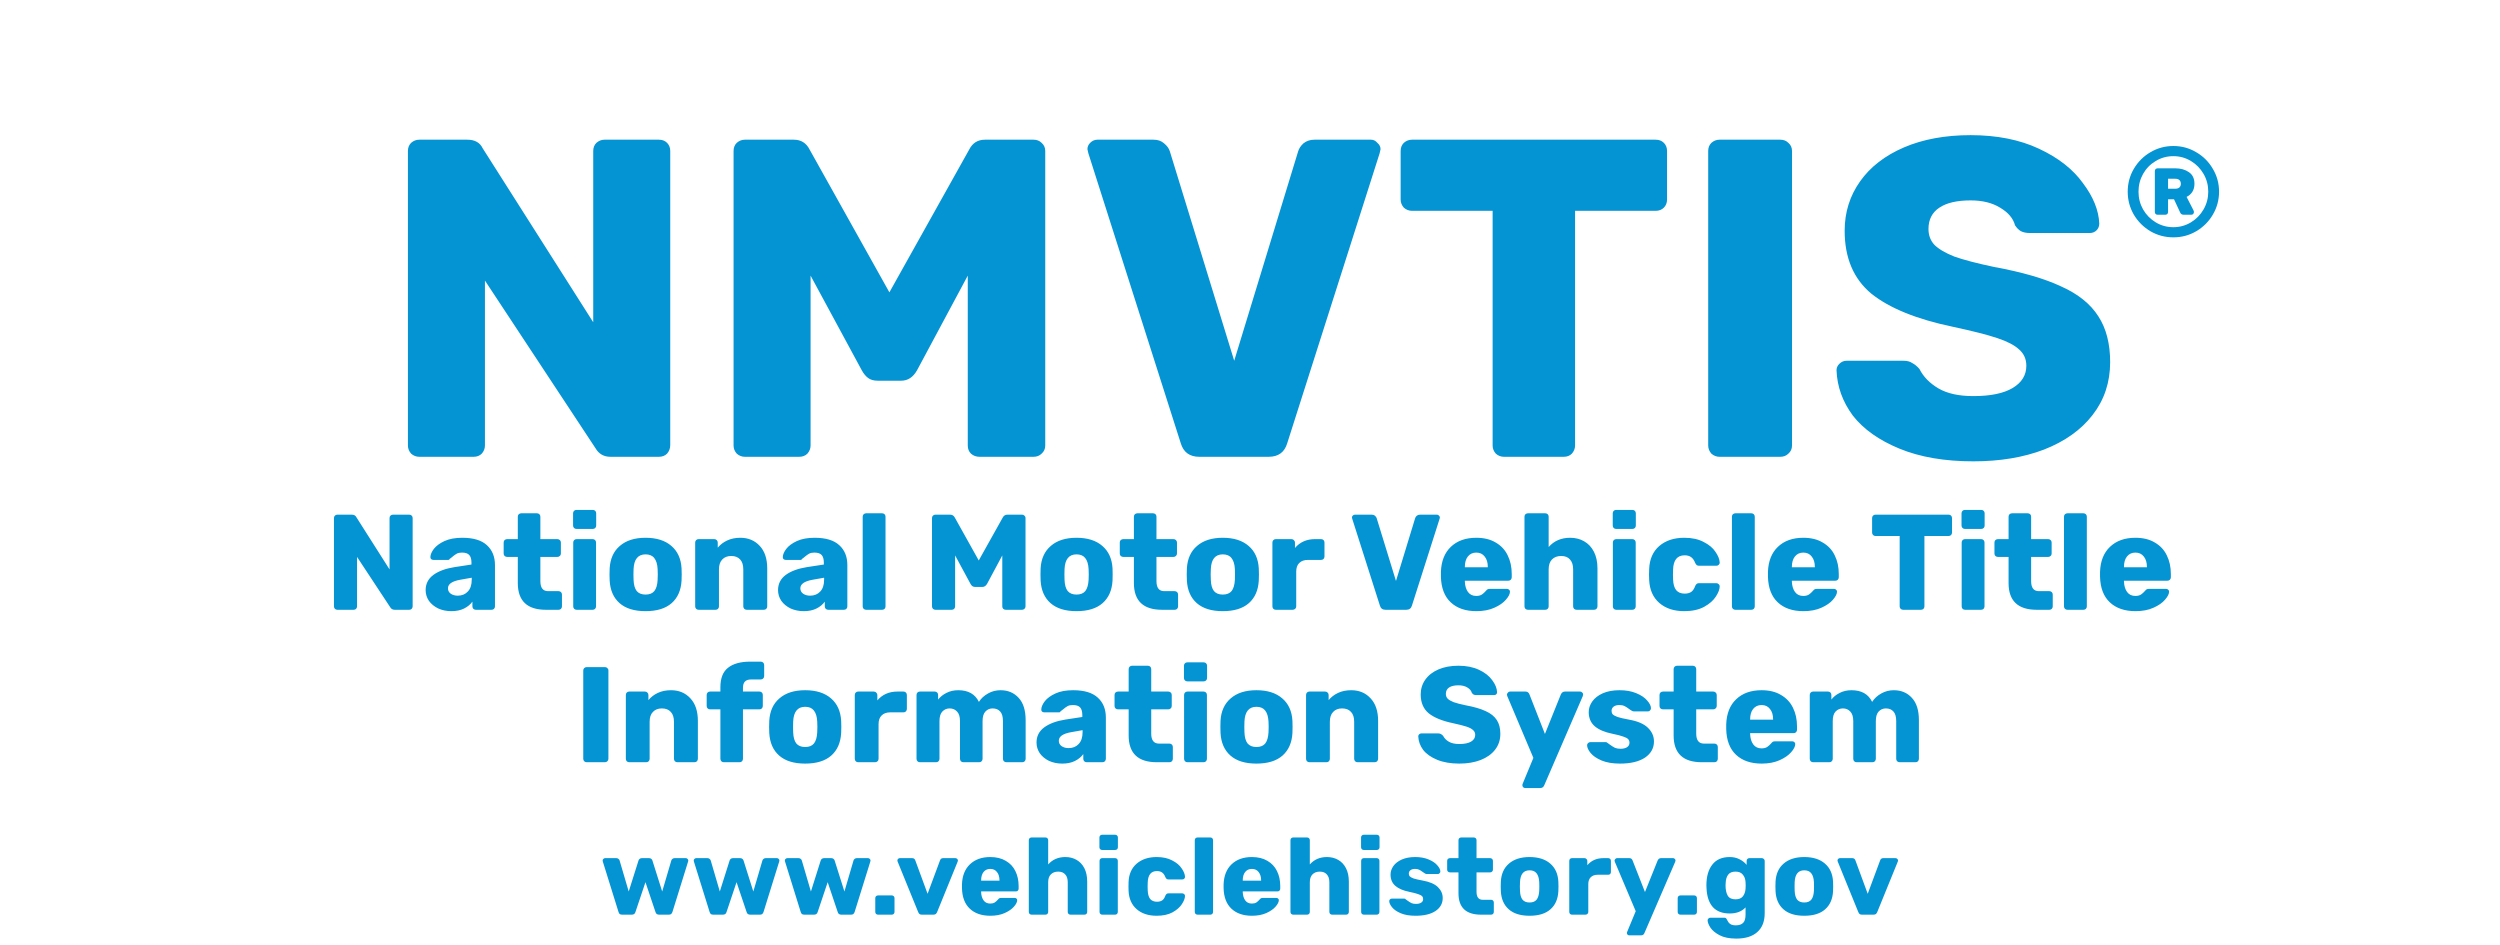 <svg width="82" height="31" viewBox="0 0 82 31" fill="none" xmlns="http://www.w3.org/2000/svg">
<path d="M13.752 14.983C13.653 14.983 13.563 14.949 13.484 14.879C13.415 14.8 13.38 14.711 13.38 14.612V4.953C13.38 4.844 13.415 4.755 13.484 4.686C13.563 4.616 13.653 4.582 13.752 4.582H15.327C15.574 4.582 15.743 4.676 15.832 4.864L19.458 10.57V4.953C19.458 4.844 19.492 4.755 19.562 4.686C19.641 4.616 19.73 4.582 19.829 4.582H21.612C21.721 4.582 21.811 4.616 21.88 4.686C21.949 4.755 21.984 4.844 21.984 4.953V14.597C21.984 14.706 21.949 14.8 21.88 14.879C21.811 14.949 21.721 14.983 21.612 14.983H20.022C19.805 14.983 19.641 14.889 19.532 14.701L15.906 9.203V14.612C15.906 14.711 15.872 14.8 15.802 14.879C15.733 14.949 15.644 14.983 15.535 14.983H13.752ZM24.432 14.983C24.333 14.983 24.244 14.949 24.165 14.879C24.095 14.8 24.061 14.711 24.061 14.612V4.953C24.061 4.844 24.095 4.755 24.165 4.686C24.244 4.616 24.333 4.582 24.432 4.582H26.037C26.275 4.582 26.448 4.691 26.557 4.909L29.172 9.589L31.788 4.909C31.897 4.691 32.07 4.582 32.308 4.582H33.898C34.007 4.582 34.096 4.616 34.165 4.686C34.244 4.755 34.284 4.844 34.284 4.953V14.612C34.284 14.721 34.244 14.81 34.165 14.879C34.096 14.949 34.007 14.983 33.898 14.983H32.129C32.02 14.983 31.926 14.949 31.847 14.879C31.778 14.81 31.743 14.721 31.743 14.612V9.04L30.079 12.145C29.95 12.373 29.777 12.487 29.559 12.487H28.786C28.657 12.487 28.553 12.457 28.474 12.398C28.395 12.338 28.325 12.254 28.266 12.145L26.587 9.04V14.612C26.587 14.711 26.552 14.8 26.483 14.879C26.413 14.949 26.324 14.983 26.215 14.983H24.432ZM39.338 14.983C39.021 14.983 38.818 14.835 38.729 14.538L35.698 5.027L35.668 4.894C35.668 4.814 35.698 4.745 35.757 4.686C35.826 4.616 35.906 4.582 35.995 4.582H37.837C37.976 4.582 38.09 4.621 38.179 4.7C38.278 4.78 38.343 4.869 38.372 4.968L40.482 11.833L42.578 4.968C42.607 4.869 42.667 4.78 42.756 4.7C42.855 4.621 42.974 4.582 43.112 4.582H44.97C45.049 4.582 45.119 4.616 45.178 4.686C45.247 4.745 45.282 4.814 45.282 4.894L45.252 5.027L42.221 14.538C42.132 14.835 41.929 14.983 41.612 14.983H39.338ZM49.329 14.983C49.23 14.983 49.141 14.949 49.062 14.879C48.992 14.8 48.958 14.711 48.958 14.612V6.915H46.313C46.214 6.915 46.124 6.88 46.045 6.811C45.976 6.731 45.941 6.642 45.941 6.543V4.953C45.941 4.844 45.976 4.755 46.045 4.686C46.124 4.616 46.214 4.582 46.313 4.582H54.307C54.416 4.582 54.505 4.616 54.575 4.686C54.644 4.755 54.679 4.844 54.679 4.953V6.543C54.679 6.652 54.644 6.741 54.575 6.811C54.505 6.88 54.416 6.915 54.307 6.915H51.662V14.612C51.662 14.711 51.627 14.8 51.558 14.879C51.489 14.949 51.4 14.983 51.291 14.983H49.329ZM56.401 14.983C56.302 14.983 56.212 14.949 56.133 14.879C56.064 14.8 56.029 14.711 56.029 14.612V4.953C56.029 4.844 56.064 4.755 56.133 4.686C56.212 4.616 56.302 4.582 56.401 4.582H58.392C58.501 4.582 58.59 4.616 58.659 4.686C58.739 4.755 58.778 4.844 58.778 4.953V14.612C58.778 14.721 58.739 14.81 58.659 14.879C58.59 14.949 58.501 14.983 58.392 14.983H56.401ZM64.725 15.132C63.784 15.132 62.977 14.993 62.303 14.716C61.63 14.438 61.119 14.077 60.773 13.631C60.436 13.175 60.258 12.68 60.238 12.145C60.238 12.066 60.267 11.997 60.327 11.937C60.396 11.868 60.475 11.833 60.565 11.833H62.437C62.556 11.833 62.65 11.858 62.719 11.907C62.799 11.947 62.878 12.011 62.957 12.101C63.086 12.358 63.294 12.571 63.581 12.74C63.868 12.908 64.25 12.992 64.725 12.992C65.29 12.992 65.721 12.903 66.018 12.725C66.315 12.546 66.464 12.304 66.464 11.997C66.464 11.779 66.385 11.6 66.226 11.462C66.078 11.323 65.84 11.199 65.513 11.09C65.186 10.981 64.701 10.857 64.057 10.719C62.868 10.471 61.976 10.109 61.382 9.634C60.797 9.148 60.505 8.46 60.505 7.568C60.505 6.964 60.674 6.424 61.011 5.949C61.347 5.473 61.828 5.102 62.452 4.834C63.076 4.567 63.804 4.433 64.636 4.433C65.498 4.433 66.246 4.582 66.88 4.879C67.514 5.176 67.995 5.552 68.321 6.008C68.658 6.454 68.837 6.895 68.856 7.331C68.856 7.42 68.827 7.494 68.767 7.554C68.708 7.613 68.633 7.643 68.544 7.643H66.583C66.464 7.643 66.365 7.623 66.286 7.583C66.216 7.544 66.152 7.479 66.093 7.39C66.033 7.162 65.87 6.969 65.602 6.811C65.345 6.652 65.023 6.573 64.636 6.573C64.191 6.573 63.849 6.652 63.611 6.811C63.373 6.969 63.254 7.202 63.254 7.509C63.254 7.717 63.319 7.89 63.447 8.029C63.586 8.168 63.804 8.297 64.101 8.415C64.408 8.524 64.844 8.638 65.409 8.757C66.33 8.926 67.063 9.139 67.608 9.396C68.163 9.644 68.569 9.971 68.827 10.377C69.084 10.773 69.213 11.273 69.213 11.878C69.213 12.541 69.02 13.121 68.633 13.616C68.257 14.102 67.727 14.478 67.043 14.746C66.37 15.003 65.597 15.132 64.725 15.132Z" fill="#0493D3"/>
<path d="M71.287 7.785C71.015 7.785 70.764 7.718 70.534 7.585C70.306 7.449 70.125 7.268 69.989 7.04C69.856 6.81 69.789 6.559 69.789 6.287C69.789 6.015 69.856 5.766 69.989 5.538C70.125 5.308 70.306 5.126 70.534 4.993C70.764 4.857 71.015 4.789 71.287 4.789C71.559 4.789 71.808 4.857 72.036 4.993C72.266 5.126 72.448 5.308 72.581 5.538C72.717 5.766 72.785 6.015 72.785 6.287C72.785 6.559 72.717 6.81 72.581 7.04C72.448 7.268 72.266 7.449 72.036 7.585C71.808 7.718 71.559 7.785 71.287 7.785ZM71.287 7.452C71.495 7.452 71.686 7.399 71.861 7.294C72.036 7.188 72.174 7.047 72.277 6.869C72.38 6.689 72.431 6.495 72.431 6.287C72.431 6.076 72.38 5.882 72.277 5.704C72.174 5.527 72.036 5.385 71.861 5.28C71.686 5.175 71.495 5.122 71.287 5.122C71.076 5.122 70.883 5.175 70.709 5.28C70.534 5.383 70.395 5.524 70.293 5.704C70.193 5.882 70.143 6.076 70.143 6.287C70.143 6.498 70.193 6.692 70.293 6.869C70.395 7.047 70.534 7.188 70.709 7.294C70.883 7.399 71.076 7.452 71.287 7.452ZM70.771 7.044C70.743 7.044 70.721 7.036 70.704 7.019C70.688 7.003 70.679 6.98 70.679 6.953V5.613C70.679 5.585 70.688 5.563 70.704 5.546C70.721 5.53 70.743 5.521 70.771 5.521H71.349C71.527 5.521 71.675 5.563 71.794 5.646C71.916 5.727 71.978 5.854 71.978 6.029C71.978 6.134 71.954 6.223 71.907 6.295C71.86 6.367 71.797 6.421 71.72 6.458L71.944 6.894C71.955 6.917 71.961 6.936 71.961 6.953C71.961 6.978 71.953 7 71.936 7.019C71.922 7.036 71.9 7.044 71.869 7.044H71.628C71.567 7.044 71.527 7.018 71.507 6.965L71.308 6.537H71.112V6.953C71.112 6.98 71.104 7.003 71.087 7.019C71.07 7.036 71.048 7.044 71.021 7.044H70.771ZM71.345 6.191C71.409 6.191 71.456 6.176 71.487 6.146C71.517 6.115 71.532 6.076 71.532 6.029C71.532 5.979 71.517 5.939 71.487 5.908C71.456 5.878 71.409 5.863 71.345 5.863H71.112V6.191H71.345Z" fill="#0493D3"/>
<path d="M11.065 20.001C11.035 20.001 11.008 19.991 10.985 19.97C10.964 19.946 10.954 19.92 10.954 19.89V16.992C10.954 16.959 10.964 16.933 10.985 16.912C11.008 16.891 11.035 16.881 11.065 16.881H11.537C11.612 16.881 11.662 16.909 11.689 16.965L12.777 18.677V16.992C12.777 16.959 12.787 16.933 12.808 16.912C12.832 16.891 12.858 16.881 12.888 16.881H13.423C13.456 16.881 13.483 16.891 13.503 16.912C13.524 16.933 13.535 16.959 13.535 16.992V19.885C13.535 19.918 13.524 19.946 13.503 19.97C13.483 19.991 13.456 20.001 13.423 20.001H12.946C12.881 20.001 12.832 19.973 12.799 19.917L11.711 18.267V19.89C11.711 19.92 11.701 19.946 11.68 19.97C11.659 19.991 11.633 20.001 11.6 20.001H11.065ZM14.804 20.046C14.646 20.046 14.502 20.016 14.372 19.957C14.244 19.894 14.143 19.811 14.068 19.707C13.997 19.6 13.961 19.483 13.961 19.355C13.961 19.15 14.045 18.985 14.211 18.86C14.38 18.735 14.612 18.649 14.906 18.602L15.464 18.517V18.454C15.464 18.341 15.44 18.258 15.392 18.205C15.345 18.151 15.265 18.125 15.152 18.125C15.083 18.125 15.027 18.136 14.982 18.16C14.938 18.184 14.892 18.217 14.844 18.258C14.803 18.294 14.771 18.318 14.751 18.33C14.742 18.353 14.725 18.365 14.701 18.365H14.216C14.186 18.365 14.161 18.356 14.14 18.338C14.122 18.318 14.114 18.294 14.117 18.267C14.12 18.187 14.159 18.098 14.233 18C14.311 17.902 14.427 17.817 14.581 17.746C14.739 17.674 14.932 17.639 15.161 17.639C15.526 17.639 15.797 17.72 15.972 17.884C16.147 18.044 16.235 18.261 16.235 18.535V19.89C16.235 19.92 16.225 19.946 16.204 19.97C16.183 19.991 16.156 20.001 16.123 20.001H15.606C15.577 20.001 15.55 19.991 15.526 19.97C15.505 19.946 15.495 19.92 15.495 19.89V19.734C15.43 19.826 15.337 19.902 15.219 19.961C15.103 20.018 14.964 20.046 14.804 20.046ZM15.014 19.538C15.15 19.538 15.26 19.493 15.343 19.404C15.43 19.315 15.473 19.184 15.473 19.012V18.949L15.094 19.016C14.826 19.064 14.693 19.157 14.693 19.297C14.693 19.371 14.724 19.431 14.786 19.475C14.849 19.517 14.924 19.538 15.014 19.538ZM17.906 20.001C17.291 20.001 16.984 19.709 16.984 19.123V18.267H16.636C16.603 18.267 16.575 18.257 16.551 18.236C16.53 18.215 16.52 18.188 16.52 18.156V17.795C16.52 17.762 16.53 17.735 16.551 17.714C16.575 17.694 16.603 17.683 16.636 17.683H16.984V16.948C16.984 16.915 16.994 16.888 17.015 16.867C17.039 16.847 17.065 16.836 17.095 16.836H17.612C17.645 16.836 17.672 16.847 17.692 16.867C17.713 16.888 17.724 16.915 17.724 16.948V17.683H18.281C18.314 17.683 18.34 17.694 18.361 17.714C18.385 17.735 18.397 17.762 18.397 17.795V18.156C18.397 18.188 18.385 18.215 18.361 18.236C18.34 18.257 18.314 18.267 18.281 18.267H17.724V19.061C17.724 19.281 17.808 19.39 17.978 19.39H18.321C18.354 19.39 18.38 19.401 18.401 19.422C18.422 19.443 18.432 19.469 18.432 19.502V19.89C18.432 19.92 18.422 19.946 18.401 19.97C18.38 19.991 18.354 20.001 18.321 20.001H17.906ZM18.909 17.349C18.876 17.349 18.849 17.338 18.828 17.318C18.808 17.297 18.797 17.27 18.797 17.237V16.836C18.797 16.803 18.808 16.777 18.828 16.756C18.849 16.735 18.876 16.725 18.909 16.725H19.444C19.476 16.725 19.503 16.735 19.524 16.756C19.544 16.777 19.555 16.803 19.555 16.836V17.237C19.555 17.27 19.544 17.297 19.524 17.318C19.503 17.338 19.476 17.349 19.444 17.349H18.909ZM18.913 20.001C18.88 20.001 18.854 19.991 18.833 19.97C18.812 19.949 18.802 19.922 18.802 19.89V17.795C18.802 17.762 18.812 17.735 18.833 17.714C18.854 17.694 18.88 17.683 18.913 17.683H19.439C19.472 17.683 19.498 17.694 19.519 17.714C19.54 17.735 19.55 17.762 19.55 17.795V19.89C19.55 19.92 19.54 19.946 19.519 19.97C19.498 19.991 19.472 20.001 19.439 20.001H18.913ZM21.174 20.046C20.805 20.046 20.521 19.958 20.322 19.783C20.123 19.608 20.015 19.361 19.997 19.043C19.994 19.004 19.992 18.937 19.992 18.842C19.992 18.747 19.994 18.68 19.997 18.642C20.015 18.327 20.126 18.081 20.331 17.906C20.536 17.728 20.817 17.639 21.174 17.639C21.533 17.639 21.816 17.728 22.021 17.906C22.226 18.081 22.337 18.327 22.355 18.642C22.358 18.68 22.36 18.747 22.36 18.842C22.36 18.937 22.358 19.004 22.355 19.043C22.337 19.361 22.229 19.608 22.03 19.783C21.831 19.958 21.545 20.046 21.174 20.046ZM21.174 19.502C21.305 19.502 21.401 19.463 21.463 19.386C21.526 19.306 21.562 19.184 21.57 19.02C21.573 18.991 21.575 18.931 21.575 18.842C21.575 18.753 21.573 18.694 21.57 18.664C21.562 18.503 21.524 18.383 21.459 18.303C21.397 18.223 21.302 18.183 21.174 18.183C20.927 18.183 20.796 18.343 20.781 18.664L20.777 18.842L20.781 19.02C20.787 19.184 20.822 19.306 20.884 19.386C20.949 19.463 21.046 19.502 21.174 19.502ZM22.914 20.001C22.881 20.001 22.854 19.991 22.834 19.97C22.813 19.949 22.802 19.922 22.802 19.89V17.795C22.802 17.762 22.813 17.735 22.834 17.714C22.854 17.694 22.881 17.683 22.914 17.683H23.426C23.459 17.683 23.486 17.694 23.507 17.714C23.53 17.735 23.542 17.762 23.542 17.795V17.964C23.623 17.866 23.725 17.787 23.85 17.728C23.978 17.668 24.122 17.639 24.282 17.639C24.544 17.639 24.756 17.728 24.92 17.906C25.083 18.081 25.165 18.328 25.165 18.646V19.89C25.165 19.92 25.155 19.946 25.134 19.97C25.113 19.991 25.086 20.001 25.054 20.001H24.492C24.462 20.001 24.435 19.991 24.412 19.97C24.391 19.946 24.38 19.92 24.38 19.89V18.673C24.38 18.533 24.346 18.426 24.278 18.352C24.209 18.275 24.111 18.236 23.984 18.236C23.859 18.236 23.761 18.275 23.689 18.352C23.618 18.426 23.582 18.533 23.582 18.673V19.89C23.582 19.92 23.572 19.946 23.551 19.97C23.53 19.991 23.504 20.001 23.471 20.001H22.914ZM26.362 20.046C26.205 20.046 26.061 20.016 25.93 19.957C25.802 19.894 25.701 19.811 25.627 19.707C25.555 19.6 25.52 19.483 25.52 19.355C25.52 19.15 25.603 18.985 25.769 18.86C25.939 18.735 26.171 18.649 26.465 18.602L27.022 18.517V18.454C27.022 18.341 26.998 18.258 26.951 18.205C26.903 18.151 26.823 18.125 26.71 18.125C26.642 18.125 26.585 18.136 26.541 18.16C26.496 18.184 26.45 18.217 26.402 18.258C26.361 18.294 26.33 18.318 26.309 18.33C26.3 18.353 26.284 18.365 26.26 18.365H25.774C25.744 18.365 25.719 18.356 25.698 18.338C25.68 18.318 25.673 18.294 25.676 18.267C25.679 18.187 25.717 18.098 25.792 18C25.869 17.902 25.985 17.817 26.139 17.746C26.297 17.674 26.49 17.639 26.719 17.639C27.084 17.639 27.355 17.72 27.53 17.884C27.706 18.044 27.793 18.261 27.793 18.535V19.89C27.793 19.92 27.783 19.946 27.762 19.97C27.741 19.991 27.715 20.001 27.682 20.001H27.165C27.135 20.001 27.108 19.991 27.084 19.97C27.064 19.946 27.053 19.92 27.053 19.89V19.734C26.988 19.826 26.896 19.902 26.777 19.961C26.661 20.018 26.523 20.046 26.362 20.046ZM26.572 19.538C26.709 19.538 26.819 19.493 26.902 19.404C26.988 19.315 27.031 19.184 27.031 19.012V18.949L26.652 19.016C26.385 19.064 26.251 19.157 26.251 19.297C26.251 19.371 26.282 19.431 26.345 19.475C26.407 19.517 26.483 19.538 26.572 19.538ZM28.408 20.001C28.378 20.001 28.351 19.991 28.328 19.97C28.307 19.946 28.296 19.92 28.296 19.89V16.948C28.296 16.915 28.307 16.888 28.328 16.867C28.351 16.847 28.378 16.836 28.408 16.836H28.934C28.966 16.836 28.993 16.847 29.014 16.867C29.035 16.888 29.045 16.915 29.045 16.948V19.89C29.045 19.922 29.035 19.949 29.014 19.97C28.993 19.991 28.966 20.001 28.934 20.001H28.408ZM30.681 20.001C30.652 20.001 30.625 19.991 30.601 19.97C30.58 19.946 30.57 19.92 30.57 19.89V16.992C30.57 16.959 30.58 16.933 30.601 16.912C30.625 16.891 30.652 16.881 30.681 16.881H31.163C31.234 16.881 31.286 16.913 31.319 16.979L32.103 18.383L32.888 16.979C32.921 16.913 32.973 16.881 33.044 16.881H33.521C33.554 16.881 33.581 16.891 33.601 16.912C33.625 16.933 33.637 16.959 33.637 16.992V19.89C33.637 19.922 33.625 19.949 33.601 19.97C33.581 19.991 33.554 20.001 33.521 20.001H32.991C32.958 20.001 32.93 19.991 32.906 19.97C32.885 19.949 32.875 19.922 32.875 19.89V18.218L32.376 19.15C32.337 19.218 32.285 19.252 32.219 19.252H31.988C31.949 19.252 31.918 19.243 31.894 19.226C31.87 19.208 31.849 19.183 31.832 19.15L31.328 18.218V19.89C31.328 19.92 31.317 19.946 31.297 19.97C31.276 19.991 31.249 20.001 31.216 20.001H30.681ZM35.309 20.046C34.941 20.046 34.657 19.958 34.458 19.783C34.259 19.608 34.15 19.361 34.132 19.043C34.13 19.004 34.128 18.937 34.128 18.842C34.128 18.747 34.13 18.68 34.132 18.642C34.15 18.327 34.262 18.081 34.467 17.906C34.672 17.728 34.953 17.639 35.309 17.639C35.669 17.639 35.951 17.728 36.156 17.906C36.361 18.081 36.473 18.327 36.491 18.642C36.494 18.68 36.495 18.747 36.495 18.842C36.495 18.937 36.494 19.004 36.491 19.043C36.473 19.361 36.364 19.608 36.165 19.783C35.966 19.958 35.681 20.046 35.309 20.046ZM35.309 19.502C35.44 19.502 35.537 19.463 35.599 19.386C35.661 19.306 35.697 19.184 35.706 19.02C35.709 18.991 35.711 18.931 35.711 18.842C35.711 18.753 35.709 18.694 35.706 18.664C35.697 18.503 35.66 18.383 35.595 18.303C35.532 18.223 35.437 18.183 35.309 18.183C35.063 18.183 34.932 18.343 34.917 18.664L34.913 18.842L34.917 19.02C34.923 19.184 34.957 19.306 35.02 19.386C35.085 19.463 35.181 19.502 35.309 19.502ZM38.115 20.001C37.5 20.001 37.192 19.709 37.192 19.123V18.267H36.844C36.812 18.267 36.784 18.257 36.76 18.236C36.739 18.215 36.729 18.188 36.729 18.156V17.795C36.729 17.762 36.739 17.735 36.76 17.714C36.784 17.694 36.812 17.683 36.844 17.683H37.192V16.948C37.192 16.915 37.203 16.888 37.223 16.867C37.247 16.847 37.274 16.836 37.304 16.836H37.821C37.853 16.836 37.88 16.847 37.901 16.867C37.922 16.888 37.932 16.915 37.932 16.948V17.683H38.489C38.522 17.683 38.549 17.694 38.57 17.714C38.593 17.735 38.605 17.762 38.605 17.795V18.156C38.605 18.188 38.593 18.215 38.57 18.236C38.549 18.257 38.522 18.267 38.489 18.267H37.932V19.061C37.932 19.281 38.017 19.39 38.186 19.39H38.53C38.562 19.39 38.589 19.401 38.61 19.422C38.631 19.443 38.641 19.469 38.641 19.502V19.89C38.641 19.92 38.631 19.946 38.61 19.97C38.589 19.991 38.562 20.001 38.53 20.001H38.115ZM40.107 20.046C39.738 20.046 39.455 19.958 39.255 19.783C39.056 19.608 38.948 19.361 38.93 19.043C38.927 19.004 38.925 18.937 38.925 18.842C38.925 18.747 38.927 18.68 38.93 18.642C38.948 18.327 39.059 18.081 39.264 17.906C39.469 17.728 39.75 17.639 40.107 17.639C40.466 17.639 40.749 17.728 40.954 17.906C41.159 18.081 41.27 18.327 41.288 18.642C41.291 18.68 41.293 18.747 41.293 18.842C41.293 18.937 41.291 19.004 41.288 19.043C41.27 19.361 41.162 19.608 40.963 19.783C40.764 19.958 40.478 20.046 40.107 20.046ZM40.107 19.502C40.238 19.502 40.334 19.463 40.397 19.386C40.459 19.306 40.495 19.184 40.504 19.02C40.507 18.991 40.508 18.931 40.508 18.842C40.508 18.753 40.507 18.694 40.504 18.664C40.495 18.503 40.458 18.383 40.392 18.303C40.33 18.223 40.235 18.183 40.107 18.183C39.86 18.183 39.729 18.343 39.715 18.664L39.71 18.842L39.715 19.02C39.72 19.184 39.755 19.306 39.817 19.386C39.882 19.463 39.979 19.502 40.107 19.502ZM41.847 20.001C41.814 20.001 41.787 19.991 41.767 19.97C41.746 19.949 41.735 19.922 41.735 19.89V17.795C41.735 17.762 41.746 17.735 41.767 17.714C41.787 17.694 41.814 17.683 41.847 17.683H42.359C42.392 17.683 42.419 17.695 42.44 17.719C42.464 17.74 42.475 17.765 42.475 17.795V17.973C42.639 17.78 42.859 17.683 43.135 17.683H43.331C43.364 17.683 43.391 17.694 43.412 17.714C43.432 17.735 43.443 17.762 43.443 17.795V18.254C43.443 18.284 43.432 18.31 43.412 18.334C43.391 18.355 43.364 18.365 43.331 18.365H42.899C42.777 18.365 42.682 18.399 42.614 18.468C42.548 18.533 42.516 18.627 42.516 18.749V19.89C42.516 19.922 42.504 19.949 42.48 19.97C42.459 19.991 42.432 20.001 42.4 20.001H41.847ZM45.445 20.001C45.35 20.001 45.289 19.957 45.262 19.867L44.353 17.015L44.344 16.974C44.344 16.951 44.353 16.93 44.37 16.912C44.391 16.891 44.415 16.881 44.442 16.881H44.995C45.036 16.881 45.07 16.893 45.097 16.916C45.127 16.94 45.146 16.967 45.155 16.997L45.788 19.056L46.417 16.997C46.425 16.967 46.443 16.94 46.47 16.916C46.5 16.893 46.535 16.881 46.577 16.881H47.134C47.158 16.881 47.179 16.891 47.197 16.912C47.218 16.93 47.228 16.951 47.228 16.974L47.219 17.015L46.31 19.867C46.283 19.957 46.222 20.001 46.127 20.001H45.445ZM48.426 20.046C48.069 20.046 47.788 19.949 47.583 19.756C47.378 19.563 47.271 19.282 47.262 18.914V18.758C47.274 18.407 47.382 18.133 47.587 17.937C47.795 17.738 48.073 17.639 48.421 17.639C48.674 17.639 48.886 17.691 49.059 17.795C49.234 17.896 49.365 18.035 49.451 18.214C49.54 18.392 49.585 18.597 49.585 18.829V18.936C49.585 18.966 49.574 18.992 49.553 19.016C49.533 19.037 49.506 19.047 49.473 19.047H48.047V19.078C48.053 19.218 48.087 19.331 48.149 19.417C48.212 19.503 48.302 19.547 48.421 19.547C48.495 19.547 48.556 19.532 48.604 19.502C48.651 19.469 48.694 19.431 48.733 19.386C48.76 19.353 48.781 19.334 48.796 19.328C48.813 19.319 48.84 19.315 48.876 19.315H49.429C49.455 19.315 49.478 19.324 49.495 19.341C49.516 19.356 49.527 19.377 49.527 19.404C49.527 19.481 49.482 19.57 49.393 19.671C49.307 19.772 49.18 19.86 49.014 19.934C48.848 20.009 48.651 20.046 48.426 20.046ZM48.8 18.606V18.597C48.8 18.451 48.766 18.337 48.697 18.254C48.632 18.168 48.54 18.125 48.421 18.125C48.305 18.125 48.213 18.168 48.145 18.254C48.079 18.337 48.047 18.451 48.047 18.597V18.606H48.8ZM50.114 20.001C50.084 20.001 50.057 19.991 50.034 19.97C50.013 19.946 50.003 19.92 50.003 19.89V16.948C50.003 16.915 50.013 16.888 50.034 16.867C50.057 16.847 50.084 16.836 50.114 16.836H50.685C50.717 16.836 50.744 16.847 50.765 16.867C50.786 16.888 50.796 16.915 50.796 16.948V17.942C50.974 17.74 51.209 17.639 51.5 17.639C51.673 17.639 51.826 17.677 51.96 17.755C52.096 17.832 52.203 17.946 52.281 18.098C52.358 18.249 52.397 18.432 52.397 18.646V19.89C52.397 19.92 52.386 19.946 52.365 19.97C52.344 19.991 52.318 20.001 52.285 20.001H51.71C51.68 20.001 51.654 19.991 51.63 19.97C51.609 19.946 51.599 19.92 51.599 19.89V18.673C51.599 18.533 51.564 18.426 51.496 18.352C51.431 18.275 51.334 18.236 51.206 18.236C51.078 18.236 50.977 18.275 50.903 18.352C50.832 18.426 50.796 18.533 50.796 18.673V19.89C50.796 19.922 50.786 19.949 50.765 19.97C50.744 19.991 50.717 20.001 50.685 20.001H50.114ZM53.009 17.349C52.976 17.349 52.95 17.338 52.929 17.318C52.908 17.297 52.898 17.27 52.898 17.237V16.836C52.898 16.803 52.908 16.777 52.929 16.756C52.95 16.735 52.976 16.725 53.009 16.725H53.544C53.577 16.725 53.603 16.735 53.624 16.756C53.645 16.777 53.655 16.803 53.655 16.836V17.237C53.655 17.27 53.645 17.297 53.624 17.318C53.603 17.338 53.577 17.349 53.544 17.349H53.009ZM53.013 20.001C52.981 20.001 52.954 19.991 52.933 19.97C52.912 19.949 52.902 19.922 52.902 19.89V17.795C52.902 17.762 52.912 17.735 52.933 17.714C52.954 17.694 52.981 17.683 53.013 17.683H53.539C53.572 17.683 53.599 17.694 53.62 17.714C53.641 17.735 53.651 17.762 53.651 17.795V19.89C53.651 19.92 53.641 19.946 53.62 19.97C53.599 19.991 53.572 20.001 53.539 20.001H53.013ZM55.243 20.046C54.907 20.046 54.635 19.957 54.427 19.778C54.219 19.597 54.108 19.346 54.093 19.025L54.088 18.847L54.093 18.664C54.105 18.343 54.215 18.092 54.423 17.91C54.634 17.729 54.907 17.639 55.243 17.639C55.495 17.639 55.708 17.685 55.88 17.777C56.056 17.866 56.185 17.974 56.268 18.102C56.354 18.227 56.401 18.341 56.406 18.445C56.409 18.475 56.399 18.502 56.375 18.526C56.354 18.547 56.328 18.557 56.295 18.557H55.729C55.696 18.557 55.671 18.549 55.653 18.535C55.635 18.52 55.619 18.497 55.604 18.468C55.568 18.376 55.522 18.31 55.466 18.272C55.412 18.233 55.343 18.214 55.256 18.214C55.013 18.214 54.886 18.371 54.877 18.686L54.873 18.856L54.877 19.003C54.883 19.163 54.917 19.282 54.98 19.359C55.045 19.434 55.137 19.471 55.256 19.471C55.348 19.471 55.421 19.451 55.475 19.413C55.528 19.374 55.571 19.309 55.604 19.217C55.619 19.187 55.635 19.165 55.653 19.15C55.671 19.135 55.696 19.128 55.729 19.128H56.295C56.325 19.128 56.35 19.138 56.371 19.159C56.395 19.177 56.406 19.2 56.406 19.23C56.406 19.325 56.365 19.437 56.282 19.564C56.201 19.692 56.074 19.805 55.898 19.903C55.723 19.998 55.505 20.046 55.243 20.046ZM56.918 20.001C56.889 20.001 56.862 19.991 56.838 19.97C56.817 19.946 56.807 19.92 56.807 19.89V16.948C56.807 16.915 56.817 16.888 56.838 16.867C56.862 16.847 56.889 16.836 56.918 16.836H57.444C57.477 16.836 57.504 16.847 57.525 16.867C57.545 16.888 57.556 16.915 57.556 16.948V19.89C57.556 19.922 57.545 19.949 57.525 19.97C57.504 19.991 57.477 20.001 57.444 20.001H56.918ZM59.152 20.046C58.796 20.046 58.515 19.949 58.31 19.756C58.105 19.563 57.998 19.282 57.989 18.914V18.758C58.001 18.407 58.109 18.133 58.314 17.937C58.522 17.738 58.8 17.639 59.148 17.639C59.401 17.639 59.613 17.691 59.785 17.795C59.961 17.896 60.092 18.035 60.178 18.214C60.267 18.392 60.312 18.597 60.312 18.829V18.936C60.312 18.966 60.301 18.992 60.28 19.016C60.26 19.037 60.233 19.047 60.2 19.047H58.773V19.078C58.779 19.218 58.814 19.331 58.876 19.417C58.938 19.503 59.029 19.547 59.148 19.547C59.222 19.547 59.283 19.532 59.331 19.502C59.378 19.469 59.421 19.431 59.46 19.386C59.487 19.353 59.508 19.334 59.522 19.328C59.54 19.319 59.567 19.315 59.603 19.315H60.155C60.182 19.315 60.205 19.324 60.222 19.341C60.243 19.356 60.254 19.377 60.254 19.404C60.254 19.481 60.209 19.57 60.12 19.671C60.034 19.772 59.907 19.86 59.741 19.934C59.574 20.009 59.378 20.046 59.152 20.046ZM59.527 18.606V18.597C59.527 18.451 59.493 18.337 59.424 18.254C59.359 18.168 59.267 18.125 59.148 18.125C59.032 18.125 58.94 18.168 58.872 18.254C58.806 18.337 58.773 18.451 58.773 18.597V18.606H59.527ZM62.421 20.001C62.391 20.001 62.364 19.991 62.341 19.97C62.32 19.946 62.309 19.92 62.309 19.89V17.581H61.516C61.486 17.581 61.459 17.57 61.436 17.549C61.415 17.526 61.405 17.499 61.405 17.469V16.992C61.405 16.959 61.415 16.933 61.436 16.912C61.459 16.891 61.486 16.881 61.516 16.881H63.914C63.947 16.881 63.974 16.891 63.995 16.912C64.015 16.933 64.026 16.959 64.026 16.992V17.469C64.026 17.502 64.015 17.529 63.995 17.549C63.974 17.57 63.947 17.581 63.914 17.581H63.121V19.89C63.121 19.92 63.111 19.946 63.09 19.97C63.069 19.991 63.042 20.001 63.009 20.001H62.421ZM64.45 17.349C64.417 17.349 64.39 17.338 64.37 17.318C64.349 17.297 64.338 17.27 64.338 17.237V16.836C64.338 16.803 64.349 16.777 64.37 16.756C64.39 16.735 64.417 16.725 64.45 16.725H64.985C65.017 16.725 65.044 16.735 65.065 16.756C65.086 16.777 65.096 16.803 65.096 16.836V17.237C65.096 17.27 65.086 17.297 65.065 17.318C65.044 17.338 65.017 17.349 64.985 17.349H64.45ZM64.454 20.001C64.421 20.001 64.395 19.991 64.374 19.97C64.353 19.949 64.343 19.922 64.343 19.89V17.795C64.343 17.762 64.353 17.735 64.374 17.714C64.395 17.694 64.421 17.683 64.454 17.683H64.98C65.013 17.683 65.04 17.694 65.061 17.714C65.081 17.735 65.092 17.762 65.092 17.795V19.89C65.092 19.92 65.081 19.946 65.061 19.97C65.04 19.991 65.013 20.001 64.98 20.001H64.454ZM66.804 20.001C66.189 20.001 65.881 19.709 65.881 19.123V18.267H65.534C65.501 18.267 65.473 18.257 65.449 18.236C65.428 18.215 65.418 18.188 65.418 18.156V17.795C65.418 17.762 65.428 17.735 65.449 17.714C65.473 17.694 65.501 17.683 65.534 17.683H65.881V16.948C65.881 16.915 65.892 16.888 65.912 16.867C65.936 16.847 65.963 16.836 65.993 16.836H66.51C66.543 16.836 66.569 16.847 66.59 16.867C66.611 16.888 66.621 16.915 66.621 16.948V17.683H67.179C67.211 17.683 67.238 17.694 67.259 17.714C67.283 17.735 67.294 17.762 67.294 17.795V18.156C67.294 18.188 67.283 18.215 67.259 18.236C67.238 18.257 67.211 18.267 67.179 18.267H66.621V19.061C66.621 19.281 66.706 19.39 66.875 19.39H67.219C67.251 19.39 67.278 19.401 67.299 19.422C67.32 19.443 67.33 19.469 67.33 19.502V19.89C67.33 19.92 67.32 19.946 67.299 19.97C67.278 19.991 67.251 20.001 67.219 20.001H66.804ZM67.811 20.001C67.781 20.001 67.754 19.991 67.73 19.97C67.71 19.946 67.699 19.92 67.699 19.89V16.948C67.699 16.915 67.71 16.888 67.73 16.867C67.754 16.847 67.781 16.836 67.811 16.836H68.337C68.369 16.836 68.396 16.847 68.417 16.867C68.438 16.888 68.448 16.915 68.448 16.948V19.89C68.448 19.922 68.438 19.949 68.417 19.97C68.396 19.991 68.369 20.001 68.337 20.001H67.811ZM70.045 20.046C69.688 20.046 69.407 19.949 69.202 19.756C68.997 19.563 68.89 19.282 68.881 18.914V18.758C68.893 18.407 69.001 18.133 69.207 17.937C69.415 17.738 69.692 17.639 70.04 17.639C70.293 17.639 70.505 17.691 70.678 17.795C70.853 17.896 70.984 18.035 71.07 18.214C71.159 18.392 71.204 18.597 71.204 18.829V18.936C71.204 18.966 71.193 18.992 71.172 19.016C71.152 19.037 71.125 19.047 71.092 19.047H69.666V19.078C69.672 19.218 69.706 19.331 69.768 19.417C69.831 19.503 69.921 19.547 70.04 19.547C70.115 19.547 70.175 19.532 70.223 19.502C70.271 19.469 70.314 19.431 70.352 19.386C70.379 19.353 70.4 19.334 70.415 19.328C70.433 19.319 70.459 19.315 70.495 19.315H71.048C71.075 19.315 71.097 19.324 71.115 19.341C71.135 19.356 71.146 19.377 71.146 19.404C71.146 19.481 71.101 19.57 71.012 19.671C70.926 19.772 70.8 19.86 70.633 19.934C70.467 20.009 70.271 20.046 70.045 20.046ZM70.419 18.606V18.597C70.419 18.451 70.385 18.337 70.317 18.254C70.251 18.168 70.159 18.125 70.04 18.125C69.924 18.125 69.832 18.168 69.764 18.254C69.698 18.337 69.666 18.451 69.666 18.597V18.606H70.419ZM19.243 25.001C19.213 25.001 19.186 24.991 19.163 24.97C19.142 24.946 19.131 24.92 19.131 24.89V21.992C19.131 21.959 19.142 21.933 19.163 21.912C19.186 21.891 19.213 21.881 19.243 21.881H19.84C19.873 21.881 19.9 21.891 19.92 21.912C19.944 21.933 19.956 21.959 19.956 21.992V24.89C19.956 24.922 19.944 24.949 19.92 24.97C19.9 24.991 19.873 25.001 19.84 25.001H19.243ZM20.639 25.001C20.606 25.001 20.58 24.991 20.559 24.97C20.538 24.949 20.528 24.922 20.528 24.89V22.795C20.528 22.762 20.538 22.735 20.559 22.714C20.58 22.694 20.606 22.683 20.639 22.683H21.152C21.184 22.683 21.211 22.694 21.232 22.714C21.256 22.735 21.268 22.762 21.268 22.795V22.964C21.348 22.866 21.451 22.787 21.575 22.728C21.703 22.668 21.847 22.639 22.008 22.639C22.269 22.639 22.482 22.728 22.645 22.906C22.809 23.081 22.89 23.328 22.89 23.646V24.89C22.89 24.92 22.88 24.946 22.859 24.97C22.838 24.991 22.812 25.001 22.779 25.001H22.217C22.188 25.001 22.161 24.991 22.137 24.97C22.116 24.946 22.106 24.92 22.106 24.89V23.673C22.106 23.533 22.072 23.426 22.003 23.352C21.935 23.275 21.837 23.236 21.709 23.236C21.584 23.236 21.486 23.275 21.415 23.352C21.343 23.426 21.308 23.533 21.308 23.673V24.89C21.308 24.92 21.297 24.946 21.277 24.97C21.256 24.991 21.229 25.001 21.196 25.001H20.639ZM23.741 25.001C23.711 25.001 23.684 24.991 23.66 24.97C23.64 24.946 23.629 24.92 23.629 24.89V23.267H23.29C23.258 23.267 23.231 23.257 23.21 23.236C23.189 23.215 23.179 23.188 23.179 23.156V22.795C23.179 22.762 23.189 22.735 23.21 22.714C23.231 22.694 23.258 22.683 23.29 22.683H23.629V22.541C23.629 22.246 23.712 22.034 23.879 21.903C24.048 21.769 24.29 21.702 24.605 21.702H24.953C24.986 21.702 25.013 21.713 25.033 21.734C25.054 21.754 25.065 21.781 25.065 21.814V22.175C25.065 22.205 25.054 22.231 25.033 22.255C25.013 22.276 24.986 22.286 24.953 22.286H24.641C24.543 22.286 24.473 22.31 24.431 22.358C24.39 22.402 24.369 22.471 24.369 22.563V22.683H24.909C24.941 22.683 24.968 22.694 24.989 22.714C25.01 22.735 25.02 22.762 25.02 22.795V23.156C25.02 23.185 25.01 23.212 24.989 23.236C24.968 23.257 24.941 23.267 24.909 23.267H24.369V24.89C24.369 24.92 24.359 24.946 24.338 24.97C24.317 24.991 24.29 25.001 24.258 25.001H23.741ZM26.409 25.046C26.04 25.046 25.756 24.958 25.557 24.783C25.358 24.608 25.25 24.361 25.232 24.043C25.229 24.004 25.227 23.937 25.227 23.842C25.227 23.747 25.229 23.68 25.232 23.642C25.25 23.327 25.361 23.081 25.566 22.906C25.771 22.728 26.052 22.639 26.409 22.639C26.768 22.639 27.051 22.728 27.256 22.906C27.461 23.081 27.572 23.327 27.59 23.642C27.593 23.68 27.595 23.747 27.595 23.842C27.595 23.937 27.593 24.004 27.59 24.043C27.572 24.361 27.464 24.608 27.265 24.783C27.066 24.958 26.78 25.046 26.409 25.046ZM26.409 24.502C26.54 24.502 26.636 24.463 26.698 24.386C26.761 24.306 26.797 24.184 26.805 24.02C26.808 23.991 26.81 23.931 26.81 23.842C26.81 23.753 26.808 23.694 26.805 23.664C26.797 23.503 26.759 23.383 26.694 23.303C26.632 23.223 26.537 23.183 26.409 23.183C26.162 23.183 26.031 23.343 26.016 23.664L26.012 23.842L26.016 24.02C26.022 24.184 26.057 24.306 26.119 24.386C26.184 24.463 26.281 24.502 26.409 24.502ZM28.149 25.001C28.116 25.001 28.089 24.991 28.069 24.97C28.048 24.949 28.037 24.922 28.037 24.89V22.795C28.037 22.762 28.048 22.735 28.069 22.714C28.089 22.694 28.116 22.683 28.149 22.683H28.661C28.694 22.683 28.721 22.695 28.742 22.719C28.765 22.74 28.777 22.765 28.777 22.795V22.973C28.941 22.78 29.161 22.683 29.437 22.683H29.633C29.666 22.683 29.693 22.694 29.713 22.714C29.734 22.735 29.745 22.762 29.745 22.795V23.254C29.745 23.284 29.734 23.31 29.713 23.334C29.693 23.355 29.666 23.365 29.633 23.365H29.201C29.079 23.365 28.984 23.399 28.916 23.468C28.85 23.533 28.817 23.627 28.817 23.749V24.89C28.817 24.922 28.806 24.949 28.782 24.97C28.761 24.991 28.734 25.001 28.702 25.001H28.149ZM30.173 25.001C30.14 25.001 30.114 24.991 30.093 24.97C30.072 24.949 30.062 24.922 30.062 24.89V22.795C30.062 22.762 30.072 22.735 30.093 22.714C30.114 22.694 30.14 22.683 30.173 22.683H30.659C30.692 22.683 30.718 22.694 30.739 22.714C30.76 22.735 30.77 22.762 30.77 22.795V22.946C30.839 22.857 30.93 22.784 31.042 22.728C31.158 22.668 31.288 22.639 31.43 22.639C31.757 22.639 31.983 22.766 32.108 23.022C32.179 22.909 32.279 22.817 32.407 22.746C32.534 22.674 32.671 22.639 32.817 22.639C33.06 22.639 33.258 22.722 33.41 22.888C33.564 23.052 33.641 23.297 33.641 23.624V24.89C33.641 24.92 33.631 24.946 33.61 24.97C33.589 24.991 33.563 25.001 33.53 25.001H33.013C32.98 25.001 32.952 24.991 32.928 24.97C32.907 24.949 32.897 24.922 32.897 24.89V23.655C32.897 23.506 32.866 23.399 32.803 23.334C32.744 23.269 32.662 23.236 32.558 23.236C32.463 23.236 32.384 23.27 32.322 23.338C32.259 23.404 32.228 23.509 32.228 23.655V24.89C32.228 24.92 32.218 24.946 32.197 24.97C32.176 24.991 32.15 25.001 32.117 25.001H31.6C31.567 25.001 31.54 24.991 31.519 24.97C31.499 24.949 31.488 24.922 31.488 24.89V23.655C31.488 23.509 31.456 23.404 31.39 23.338C31.328 23.27 31.247 23.236 31.149 23.236C31.054 23.236 30.974 23.27 30.909 23.338C30.846 23.404 30.815 23.508 30.815 23.651V24.89C30.815 24.92 30.805 24.946 30.784 24.97C30.763 24.991 30.736 25.001 30.704 25.001H30.173ZM34.841 25.046C34.683 25.046 34.539 25.016 34.408 24.957C34.28 24.894 34.179 24.811 34.105 24.707C34.034 24.6 33.998 24.483 33.998 24.355C33.998 24.15 34.081 23.985 34.248 23.86C34.417 23.735 34.649 23.649 34.943 23.602L35.5 23.517V23.454C35.5 23.341 35.477 23.258 35.429 23.205C35.382 23.151 35.301 23.125 35.188 23.125C35.12 23.125 35.063 23.136 35.019 23.16C34.974 23.184 34.928 23.217 34.881 23.258C34.839 23.294 34.808 23.318 34.787 23.33C34.778 23.353 34.762 23.365 34.738 23.365H34.252C34.222 23.365 34.197 23.356 34.176 23.338C34.159 23.318 34.151 23.294 34.154 23.267C34.157 23.187 34.196 23.098 34.27 23C34.347 22.902 34.463 22.817 34.618 22.746C34.775 22.674 34.968 22.639 35.197 22.639C35.563 22.639 35.833 22.72 36.009 22.884C36.184 23.044 36.272 23.261 36.272 23.535V24.89C36.272 24.92 36.261 24.946 36.24 24.97C36.22 24.991 36.193 25.001 36.16 25.001H35.643C35.613 25.001 35.587 24.991 35.563 24.97C35.542 24.946 35.532 24.92 35.532 24.89V24.734C35.466 24.826 35.374 24.902 35.255 24.961C35.139 25.018 35.001 25.046 34.841 25.046ZM35.05 24.538C35.187 24.538 35.297 24.493 35.38 24.404C35.466 24.315 35.509 24.184 35.509 24.012V23.949L35.13 24.016C34.863 24.064 34.729 24.157 34.729 24.297C34.729 24.371 34.76 24.431 34.823 24.475C34.885 24.517 34.961 24.538 35.05 24.538ZM37.943 25.001C37.328 25.001 37.02 24.709 37.02 24.123V23.267H36.672C36.64 23.267 36.612 23.257 36.588 23.236C36.567 23.215 36.557 23.188 36.557 23.156V22.795C36.557 22.762 36.567 22.735 36.588 22.714C36.612 22.694 36.64 22.683 36.672 22.683H37.02V21.948C37.02 21.915 37.031 21.888 37.051 21.867C37.075 21.847 37.102 21.836 37.132 21.836H37.649C37.681 21.836 37.708 21.847 37.729 21.867C37.75 21.888 37.76 21.915 37.76 21.948V22.683H38.318C38.35 22.683 38.377 22.694 38.398 22.714C38.422 22.735 38.433 22.762 38.433 22.795V23.156C38.433 23.188 38.422 23.215 38.398 23.236C38.377 23.257 38.35 23.267 38.318 23.267H37.76V24.061C37.76 24.281 37.845 24.39 38.014 24.39H38.358C38.39 24.39 38.417 24.401 38.438 24.422C38.459 24.443 38.469 24.469 38.469 24.502V24.89C38.469 24.92 38.459 24.946 38.438 24.97C38.417 24.991 38.39 25.001 38.358 25.001H37.943ZM38.945 22.349C38.913 22.349 38.886 22.338 38.865 22.318C38.844 22.297 38.834 22.27 38.834 22.237V21.836C38.834 21.803 38.844 21.777 38.865 21.756C38.886 21.735 38.913 21.725 38.945 21.725H39.48C39.513 21.725 39.54 21.735 39.56 21.756C39.581 21.777 39.592 21.803 39.592 21.836V22.237C39.592 22.27 39.581 22.297 39.56 22.318C39.54 22.338 39.513 22.349 39.48 22.349H38.945ZM38.95 25.001C38.917 25.001 38.89 24.991 38.869 24.97C38.849 24.949 38.838 24.922 38.838 24.89V22.795C38.838 22.762 38.849 22.735 38.869 22.714C38.89 22.694 38.917 22.683 38.95 22.683H39.476C39.508 22.683 39.535 22.694 39.556 22.714C39.577 22.735 39.587 22.762 39.587 22.795V24.89C39.587 24.92 39.577 24.946 39.556 24.97C39.535 24.991 39.508 25.001 39.476 25.001H38.95ZM41.21 25.046C40.842 25.046 40.558 24.958 40.359 24.783C40.16 24.608 40.051 24.361 40.033 24.043C40.031 24.004 40.029 23.937 40.029 23.842C40.029 23.747 40.031 23.68 40.033 23.642C40.051 23.327 40.163 23.081 40.368 22.906C40.573 22.728 40.854 22.639 41.21 22.639C41.57 22.639 41.852 22.728 42.057 22.906C42.263 23.081 42.374 23.327 42.392 23.642C42.395 23.68 42.396 23.747 42.396 23.842C42.396 23.937 42.395 24.004 42.392 24.043C42.374 24.361 42.265 24.608 42.066 24.783C41.867 24.958 41.582 25.046 41.21 25.046ZM41.21 24.502C41.341 24.502 41.438 24.463 41.5 24.386C41.563 24.306 41.598 24.184 41.607 24.02C41.61 23.991 41.612 23.931 41.612 23.842C41.612 23.753 41.61 23.694 41.607 23.664C41.598 23.503 41.561 23.383 41.496 23.303C41.433 23.223 41.338 23.183 41.21 23.183C40.964 23.183 40.833 23.343 40.818 23.664L40.814 23.842L40.818 24.02C40.824 24.184 40.858 24.306 40.921 24.386C40.986 24.463 41.083 24.502 41.21 24.502ZM42.95 25.001C42.918 25.001 42.891 24.991 42.87 24.97C42.849 24.949 42.839 24.922 42.839 24.89V22.795C42.839 22.762 42.849 22.735 42.87 22.714C42.891 22.694 42.918 22.683 42.95 22.683H43.463C43.496 22.683 43.523 22.694 43.543 22.714C43.567 22.735 43.579 22.762 43.579 22.795V22.964C43.659 22.866 43.762 22.787 43.887 22.728C44.014 22.668 44.158 22.639 44.319 22.639C44.581 22.639 44.793 22.728 44.956 22.906C45.12 23.081 45.202 23.328 45.202 23.646V24.89C45.202 24.92 45.191 24.946 45.17 24.97C45.15 24.991 45.123 25.001 45.09 25.001H44.529C44.499 25.001 44.472 24.991 44.448 24.97C44.428 24.946 44.417 24.92 44.417 24.89V23.673C44.417 23.533 44.383 23.426 44.315 23.352C44.246 23.275 44.148 23.236 44.02 23.236C43.895 23.236 43.797 23.275 43.726 23.352C43.655 23.426 43.619 23.533 43.619 23.673V24.89C43.619 24.92 43.609 24.946 43.588 24.97C43.567 24.991 43.54 25.001 43.508 25.001H42.95ZM47.865 25.046C47.583 25.046 47.341 25.004 47.139 24.921C46.936 24.838 46.783 24.729 46.679 24.596C46.578 24.459 46.525 24.31 46.519 24.15C46.519 24.126 46.528 24.105 46.546 24.087C46.566 24.067 46.59 24.056 46.617 24.056H47.179C47.214 24.056 47.242 24.064 47.263 24.078C47.287 24.09 47.311 24.11 47.335 24.136C47.373 24.214 47.436 24.278 47.522 24.328C47.608 24.379 47.722 24.404 47.865 24.404C48.035 24.404 48.164 24.377 48.253 24.324C48.342 24.27 48.387 24.197 48.387 24.105C48.387 24.04 48.363 23.986 48.315 23.945C48.271 23.903 48.2 23.866 48.101 23.833C48.003 23.801 47.858 23.764 47.664 23.722C47.308 23.648 47.04 23.539 46.862 23.396C46.687 23.251 46.599 23.044 46.599 22.777C46.599 22.596 46.65 22.433 46.751 22.291C46.852 22.148 46.996 22.037 47.183 21.956C47.37 21.876 47.589 21.836 47.838 21.836C48.097 21.836 48.321 21.881 48.511 21.97C48.702 22.059 48.846 22.172 48.944 22.309C49.045 22.442 49.099 22.575 49.104 22.706C49.104 22.732 49.096 22.755 49.078 22.772C49.06 22.79 49.038 22.799 49.011 22.799H48.422C48.387 22.799 48.357 22.793 48.333 22.781C48.312 22.769 48.293 22.75 48.275 22.723C48.257 22.655 48.208 22.597 48.128 22.549C48.051 22.502 47.954 22.478 47.838 22.478C47.705 22.478 47.602 22.502 47.531 22.549C47.459 22.597 47.424 22.667 47.424 22.759C47.424 22.821 47.443 22.873 47.482 22.915C47.523 22.957 47.589 22.995 47.678 23.031C47.77 23.064 47.901 23.098 48.07 23.133C48.347 23.184 48.566 23.248 48.73 23.325C48.896 23.399 49.018 23.497 49.096 23.619C49.173 23.738 49.211 23.888 49.211 24.07C49.211 24.269 49.154 24.443 49.038 24.591C48.925 24.737 48.766 24.85 48.561 24.93C48.358 25.007 48.127 25.046 47.865 25.046ZM50.028 25.848C50.001 25.848 49.979 25.839 49.961 25.822C49.943 25.804 49.934 25.781 49.934 25.755C49.934 25.734 49.939 25.715 49.948 25.697L50.295 24.859L49.44 22.835C49.431 22.811 49.426 22.793 49.426 22.781C49.432 22.755 49.444 22.732 49.462 22.714C49.48 22.694 49.502 22.683 49.529 22.683H50.037C50.099 22.683 50.142 22.714 50.166 22.777L50.674 24.074L51.196 22.777C51.226 22.714 51.27 22.683 51.33 22.683H51.829C51.856 22.683 51.878 22.694 51.896 22.714C51.917 22.732 51.927 22.753 51.927 22.777C51.927 22.789 51.922 22.808 51.914 22.835L50.652 25.755C50.628 25.817 50.584 25.848 50.518 25.848H50.028ZM53.135 25.046C52.895 25.046 52.693 25.012 52.529 24.943C52.369 24.875 52.25 24.793 52.172 24.698C52.095 24.603 52.057 24.518 52.057 24.444C52.057 24.414 52.067 24.39 52.088 24.373C52.112 24.352 52.137 24.341 52.164 24.341H52.672C52.69 24.341 52.706 24.349 52.721 24.364C52.757 24.388 52.783 24.407 52.801 24.422C52.867 24.469 52.923 24.505 52.971 24.529C53.021 24.549 53.082 24.56 53.153 24.56C53.239 24.56 53.309 24.544 53.363 24.511C53.419 24.475 53.447 24.426 53.447 24.364C53.447 24.313 53.433 24.273 53.403 24.243C53.376 24.214 53.323 24.186 53.242 24.159C53.162 24.129 53.04 24.098 52.877 24.065C52.63 24.015 52.44 23.933 52.306 23.82C52.175 23.704 52.11 23.549 52.11 23.356C52.11 23.235 52.149 23.119 52.226 23.009C52.303 22.899 52.418 22.809 52.569 22.741C52.724 22.673 52.907 22.639 53.118 22.639C53.329 22.639 53.513 22.671 53.67 22.737C53.828 22.802 53.947 22.882 54.027 22.977C54.11 23.07 54.152 23.154 54.152 23.232C54.152 23.258 54.141 23.282 54.121 23.303C54.103 23.324 54.081 23.334 54.054 23.334H53.59C53.566 23.334 53.544 23.327 53.523 23.312C53.485 23.291 53.45 23.269 53.421 23.245C53.37 23.206 53.323 23.177 53.278 23.156C53.233 23.135 53.178 23.125 53.113 23.125C53.036 23.125 52.974 23.142 52.926 23.178C52.881 23.214 52.859 23.26 52.859 23.316C52.859 23.361 52.871 23.398 52.895 23.428C52.922 23.457 52.975 23.487 53.055 23.517C53.138 23.544 53.26 23.572 53.421 23.602C53.709 23.652 53.919 23.741 54.049 23.869C54.183 23.997 54.25 24.147 54.25 24.319C54.25 24.539 54.152 24.716 53.956 24.85C53.76 24.98 53.486 25.046 53.135 25.046ZM55.818 25.001C55.203 25.001 54.895 24.709 54.895 24.123V23.267H54.548C54.515 23.267 54.487 23.257 54.463 23.236C54.442 23.215 54.432 23.188 54.432 23.156V22.795C54.432 22.762 54.442 22.735 54.463 22.714C54.487 22.694 54.515 22.683 54.548 22.683H54.895V21.948C54.895 21.915 54.906 21.888 54.927 21.867C54.95 21.847 54.977 21.836 55.007 21.836H55.524C55.557 21.836 55.583 21.847 55.604 21.867C55.625 21.888 55.636 21.915 55.636 21.948V22.683H56.193C56.225 22.683 56.252 22.694 56.273 22.714C56.297 22.735 56.309 22.762 56.309 22.795V23.156C56.309 23.188 56.297 23.215 56.273 23.236C56.252 23.257 56.225 23.267 56.193 23.267H55.636V24.061C55.636 24.281 55.72 24.39 55.89 24.39H56.233C56.266 24.39 56.292 24.401 56.313 24.422C56.334 24.443 56.344 24.469 56.344 24.502V24.89C56.344 24.92 56.334 24.946 56.313 24.97C56.292 24.991 56.266 25.001 56.233 25.001H55.818ZM57.783 25.046C57.427 25.046 57.146 24.949 56.941 24.756C56.736 24.563 56.629 24.282 56.62 23.914V23.758C56.632 23.407 56.74 23.133 56.945 22.937C57.153 22.738 57.431 22.639 57.779 22.639C58.031 22.639 58.244 22.691 58.416 22.795C58.592 22.896 58.722 23.035 58.809 23.214C58.898 23.392 58.942 23.597 58.942 23.829V23.936C58.942 23.966 58.932 23.992 58.911 24.016C58.89 24.037 58.864 24.047 58.831 24.047H57.404V24.078C57.41 24.218 57.444 24.331 57.507 24.417C57.569 24.503 57.66 24.547 57.779 24.547C57.853 24.547 57.914 24.532 57.962 24.502C58.009 24.469 58.052 24.431 58.091 24.386C58.118 24.353 58.138 24.334 58.153 24.328C58.171 24.319 58.198 24.315 58.233 24.315H58.786C58.813 24.315 58.835 24.324 58.853 24.341C58.874 24.356 58.884 24.377 58.884 24.404C58.884 24.481 58.84 24.57 58.751 24.671C58.664 24.772 58.538 24.86 58.372 24.934C58.205 25.009 58.009 25.046 57.783 25.046ZM58.158 23.606V23.597C58.158 23.451 58.124 23.337 58.055 23.254C57.99 23.168 57.898 23.125 57.779 23.125C57.663 23.125 57.571 23.168 57.502 23.254C57.437 23.337 57.404 23.451 57.404 23.597V23.606H58.158ZM59.472 25.001C59.439 25.001 59.412 24.991 59.392 24.97C59.371 24.949 59.36 24.922 59.36 24.89V22.795C59.36 22.762 59.371 22.735 59.392 22.714C59.412 22.694 59.439 22.683 59.472 22.683H59.958C59.99 22.683 60.017 22.694 60.038 22.714C60.059 22.735 60.069 22.762 60.069 22.795V22.946C60.137 22.857 60.228 22.784 60.341 22.728C60.457 22.668 60.586 22.639 60.729 22.639C61.056 22.639 61.282 22.766 61.406 23.022C61.478 22.909 61.577 22.817 61.705 22.746C61.833 22.674 61.97 22.639 62.115 22.639C62.359 22.639 62.557 22.722 62.708 22.888C62.863 23.052 62.94 23.297 62.94 23.624V24.89C62.94 24.92 62.929 24.946 62.909 24.97C62.888 24.991 62.861 25.001 62.828 25.001H62.311C62.279 25.001 62.251 24.991 62.227 24.97C62.206 24.949 62.196 24.922 62.196 24.89V23.655C62.196 23.506 62.164 23.399 62.102 23.334C62.042 23.269 61.961 23.236 61.857 23.236C61.762 23.236 61.683 23.27 61.62 23.338C61.558 23.404 61.527 23.509 61.527 23.655V24.89C61.527 24.92 61.516 24.946 61.496 24.97C61.475 24.991 61.448 25.001 61.415 25.001H60.898C60.865 25.001 60.839 24.991 60.818 24.97C60.797 24.949 60.787 24.922 60.787 24.89V23.655C60.787 23.509 60.754 23.404 60.689 23.338C60.626 23.27 60.546 23.236 60.448 23.236C60.353 23.236 60.273 23.27 60.207 23.338C60.145 23.404 60.114 23.508 60.114 23.651V24.89C60.114 24.92 60.103 24.946 60.082 24.97C60.062 24.991 60.035 25.001 60.002 25.001H59.472ZM20.404 30.001C20.371 30.001 20.345 29.994 20.326 29.98C20.309 29.963 20.296 29.941 20.287 29.912L19.773 28.261L19.766 28.225C19.766 28.204 19.774 28.186 19.791 28.172C19.808 28.155 19.827 28.147 19.848 28.147H20.215C20.244 28.147 20.268 28.155 20.287 28.172C20.306 28.186 20.318 28.203 20.322 28.222L20.622 29.242L20.943 28.225C20.948 28.206 20.96 28.188 20.979 28.172C20.998 28.155 21.023 28.147 21.053 28.147H21.289C21.32 28.147 21.345 28.155 21.364 28.172C21.383 28.188 21.395 28.206 21.399 28.225L21.72 29.242L22.02 28.222C22.025 28.203 22.037 28.186 22.056 28.172C22.075 28.155 22.099 28.147 22.127 28.147H22.494C22.516 28.147 22.535 28.155 22.551 28.172C22.568 28.186 22.576 28.204 22.576 28.225L22.569 28.261L22.056 29.912C22.046 29.941 22.032 29.963 22.013 29.98C21.996 29.994 21.971 30.001 21.938 30.001H21.617C21.555 30.001 21.516 29.972 21.499 29.912L21.171 28.935L20.843 29.912C20.826 29.972 20.787 30.001 20.725 30.001H20.404ZM23.393 30.001C23.359 30.001 23.333 29.994 23.314 29.98C23.298 29.963 23.285 29.941 23.275 29.912L22.761 28.261L22.754 28.225C22.754 28.204 22.763 28.186 22.779 28.172C22.796 28.155 22.815 28.147 22.836 28.147H23.204C23.232 28.147 23.256 28.155 23.275 28.172C23.294 28.186 23.306 28.203 23.311 28.222L23.61 29.242L23.931 28.225C23.936 28.206 23.948 28.188 23.967 28.172C23.986 28.155 24.011 28.147 24.042 28.147H24.277C24.308 28.147 24.333 28.155 24.352 28.172C24.371 28.188 24.383 28.206 24.388 28.225L24.709 29.242L25.008 28.222C25.013 28.203 25.025 28.186 25.044 28.172C25.063 28.155 25.087 28.147 25.115 28.147H25.483C25.504 28.147 25.523 28.155 25.54 28.172C25.556 28.186 25.565 28.204 25.565 28.225L25.557 28.261L25.044 29.912C25.034 29.941 25.02 29.963 25.001 29.98C24.984 29.994 24.959 30.001 24.926 30.001H24.605C24.543 30.001 24.504 29.972 24.488 29.912L24.159 28.935L23.831 29.912C23.815 29.972 23.775 30.001 23.714 30.001H23.393ZM26.381 30.001C26.348 30.001 26.321 29.994 26.302 29.98C26.286 29.963 26.273 29.941 26.263 29.912L25.75 28.261L25.742 28.225C25.742 28.204 25.751 28.186 25.767 28.172C25.784 28.155 25.803 28.147 25.825 28.147H26.192C26.22 28.147 26.244 28.155 26.263 28.172C26.282 28.186 26.294 28.203 26.299 28.222L26.598 29.242L26.919 28.225C26.924 28.206 26.936 28.188 26.955 28.172C26.974 28.155 26.999 28.147 27.03 28.147H27.265C27.296 28.147 27.321 28.155 27.34 28.172C27.359 28.188 27.371 28.206 27.376 28.225L27.697 29.242L27.996 28.222C28.001 28.203 28.013 28.186 28.032 28.172C28.051 28.155 28.075 28.147 28.103 28.147H28.471C28.492 28.147 28.511 28.155 28.528 28.172C28.544 28.186 28.553 28.204 28.553 28.225L28.546 28.261L28.032 29.912C28.023 29.941 28.008 29.963 27.989 29.98C27.973 29.994 27.948 30.001 27.914 30.001H27.593C27.532 30.001 27.492 29.972 27.476 29.912L27.148 28.935L26.82 29.912C26.803 29.972 26.764 30.001 26.702 30.001H26.381ZM28.798 30.001C28.774 30.001 28.753 29.993 28.734 29.976C28.717 29.957 28.709 29.936 28.709 29.912V29.459C28.709 29.433 28.717 29.412 28.734 29.395C28.753 29.378 28.774 29.37 28.798 29.37H29.251C29.277 29.37 29.298 29.378 29.315 29.395C29.332 29.412 29.34 29.433 29.34 29.459V29.912C29.34 29.936 29.332 29.957 29.315 29.976C29.298 29.993 29.277 30.001 29.251 30.001H28.798ZM30.236 30.001C30.203 30.001 30.177 29.994 30.158 29.98C30.141 29.963 30.127 29.941 30.115 29.912L29.441 28.257L29.434 28.225C29.434 28.204 29.441 28.186 29.455 28.172C29.472 28.155 29.492 28.147 29.516 28.147H29.919C29.971 28.147 30.006 28.172 30.022 28.222L30.425 29.317L30.832 28.222C30.848 28.172 30.883 28.147 30.935 28.147H31.338C31.36 28.147 31.378 28.155 31.395 28.172C31.412 28.186 31.42 28.204 31.42 28.225L31.413 28.257L30.739 29.912C30.727 29.941 30.712 29.963 30.693 29.98C30.674 29.994 30.647 30.001 30.614 30.001H30.236ZM32.484 30.037C32.198 30.037 31.974 29.96 31.81 29.805C31.645 29.651 31.56 29.426 31.553 29.131V29.006C31.562 28.726 31.649 28.507 31.813 28.35C31.98 28.191 32.202 28.111 32.48 28.111C32.682 28.111 32.852 28.153 32.99 28.236C33.13 28.317 33.235 28.428 33.304 28.571C33.375 28.714 33.411 28.878 33.411 29.063V29.149C33.411 29.173 33.403 29.194 33.386 29.213C33.369 29.23 33.348 29.238 33.322 29.238H32.181V29.263C32.185 29.375 32.213 29.465 32.263 29.534C32.312 29.603 32.385 29.637 32.48 29.637C32.539 29.637 32.588 29.626 32.626 29.602C32.664 29.576 32.699 29.545 32.73 29.509C32.751 29.483 32.768 29.468 32.78 29.463C32.794 29.456 32.815 29.452 32.844 29.452H33.286C33.307 29.452 33.325 29.459 33.34 29.474C33.356 29.485 33.364 29.502 33.364 29.523C33.364 29.585 33.329 29.657 33.258 29.737C33.188 29.818 33.087 29.888 32.954 29.948C32.821 30.007 32.664 30.037 32.484 30.037ZM32.783 28.885V28.878C32.783 28.761 32.756 28.67 32.701 28.603C32.649 28.534 32.575 28.5 32.48 28.5C32.387 28.5 32.314 28.534 32.259 28.603C32.207 28.67 32.181 28.761 32.181 28.878V28.885H32.783ZM33.834 30.001C33.811 30.001 33.789 29.993 33.77 29.976C33.754 29.957 33.745 29.936 33.745 29.912V27.558C33.745 27.532 33.754 27.511 33.77 27.494C33.789 27.477 33.811 27.469 33.834 27.469H34.291C34.317 27.469 34.338 27.477 34.355 27.494C34.372 27.511 34.38 27.532 34.38 27.558V28.354C34.523 28.192 34.711 28.111 34.944 28.111C35.081 28.111 35.204 28.142 35.311 28.204C35.42 28.266 35.506 28.357 35.568 28.479C35.629 28.6 35.66 28.746 35.66 28.917V29.912C35.66 29.936 35.652 29.957 35.635 29.976C35.619 29.993 35.597 30.001 35.571 30.001H35.111C35.087 30.001 35.066 29.993 35.047 29.976C35.03 29.957 35.022 29.936 35.022 29.912V28.939C35.022 28.827 34.995 28.741 34.94 28.682C34.888 28.62 34.81 28.589 34.708 28.589C34.606 28.589 34.525 28.62 34.466 28.682C34.408 28.741 34.38 28.827 34.38 28.939V29.912C34.38 29.938 34.372 29.96 34.355 29.976C34.338 29.993 34.317 30.001 34.291 30.001H33.834ZM36.15 27.879C36.124 27.879 36.103 27.871 36.086 27.854C36.069 27.838 36.061 27.816 36.061 27.79V27.469C36.061 27.443 36.069 27.422 36.086 27.405C36.103 27.388 36.124 27.38 36.15 27.38H36.578C36.604 27.38 36.626 27.388 36.642 27.405C36.659 27.422 36.667 27.443 36.667 27.469V27.79C36.667 27.816 36.659 27.838 36.642 27.854C36.626 27.871 36.604 27.879 36.578 27.879H36.15ZM36.154 30.001C36.128 30.001 36.106 29.993 36.09 29.976C36.073 29.96 36.065 29.938 36.065 29.912V28.236C36.065 28.21 36.073 28.188 36.09 28.172C36.106 28.155 36.128 28.147 36.154 28.147H36.575C36.601 28.147 36.622 28.155 36.639 28.172C36.656 28.188 36.664 28.21 36.664 28.236V29.912C36.664 29.936 36.656 29.957 36.639 29.976C36.622 29.993 36.601 30.001 36.575 30.001H36.154ZM37.938 30.037C37.669 30.037 37.451 29.966 37.285 29.823C37.118 29.678 37.029 29.477 37.017 29.22L37.014 29.078L37.017 28.931C37.027 28.675 37.115 28.474 37.281 28.329C37.45 28.184 37.669 28.111 37.938 28.111C38.14 28.111 38.31 28.148 38.447 28.222C38.588 28.293 38.691 28.38 38.758 28.482C38.827 28.582 38.864 28.673 38.868 28.757C38.871 28.78 38.862 28.802 38.843 28.821C38.827 28.837 38.805 28.846 38.779 28.846H38.326C38.3 28.846 38.28 28.84 38.266 28.828C38.251 28.816 38.238 28.798 38.226 28.774C38.198 28.701 38.161 28.648 38.116 28.617C38.073 28.587 38.017 28.571 37.948 28.571C37.753 28.571 37.652 28.697 37.645 28.949L37.642 29.085L37.645 29.202C37.65 29.331 37.677 29.426 37.727 29.488C37.779 29.547 37.853 29.577 37.948 29.577C38.022 29.577 38.08 29.561 38.123 29.53C38.166 29.5 38.2 29.447 38.226 29.374C38.238 29.35 38.251 29.332 38.266 29.32C38.28 29.308 38.3 29.302 38.326 29.302H38.779C38.803 29.302 38.823 29.311 38.84 29.327C38.859 29.341 38.868 29.36 38.868 29.384C38.868 29.46 38.835 29.549 38.768 29.652C38.704 29.754 38.602 29.844 38.462 29.923C38.322 29.999 38.147 30.037 37.938 30.037ZM39.278 30.001C39.254 30.001 39.233 29.993 39.214 29.976C39.197 29.957 39.189 29.936 39.189 29.912V27.558C39.189 27.532 39.197 27.511 39.214 27.494C39.233 27.477 39.254 27.469 39.278 27.469H39.699C39.725 27.469 39.746 27.477 39.763 27.494C39.779 27.511 39.788 27.532 39.788 27.558V29.912C39.788 29.938 39.779 29.96 39.763 29.976C39.746 29.993 39.725 30.001 39.699 30.001H39.278ZM41.065 30.037C40.78 30.037 40.555 29.96 40.391 29.805C40.227 29.651 40.141 29.426 40.134 29.131V29.006C40.144 28.726 40.231 28.507 40.395 28.35C40.561 28.191 40.783 28.111 41.062 28.111C41.264 28.111 41.434 28.153 41.572 28.236C41.712 28.317 41.816 28.428 41.885 28.571C41.957 28.714 41.992 28.878 41.992 29.063V29.149C41.992 29.173 41.984 29.194 41.967 29.213C41.951 29.23 41.929 29.238 41.903 29.238H40.762V29.263C40.767 29.375 40.794 29.465 40.844 29.534C40.894 29.603 40.966 29.637 41.062 29.637C41.121 29.637 41.17 29.626 41.208 29.602C41.246 29.576 41.28 29.545 41.311 29.509C41.333 29.483 41.349 29.468 41.361 29.463C41.375 29.456 41.397 29.452 41.425 29.452H41.867C41.889 29.452 41.907 29.459 41.921 29.474C41.938 29.485 41.946 29.502 41.946 29.523C41.946 29.585 41.91 29.657 41.839 29.737C41.77 29.818 41.669 29.888 41.536 29.948C41.403 30.007 41.246 30.037 41.065 30.037ZM41.365 28.885V28.878C41.365 28.761 41.337 28.67 41.283 28.603C41.23 28.534 41.157 28.5 41.062 28.5C40.969 28.5 40.895 28.534 40.84 28.603C40.788 28.67 40.762 28.761 40.762 28.878V28.885H41.365ZM42.416 30.001C42.392 30.001 42.371 29.993 42.352 29.976C42.335 29.957 42.327 29.936 42.327 29.912V27.558C42.327 27.532 42.335 27.511 42.352 27.494C42.371 27.477 42.392 27.469 42.416 27.469H42.872C42.898 27.469 42.92 27.477 42.937 27.494C42.953 27.511 42.962 27.532 42.962 27.558V28.354C43.104 28.192 43.292 28.111 43.525 28.111C43.663 28.111 43.785 28.142 43.892 28.204C44.002 28.266 44.087 28.357 44.149 28.479C44.211 28.6 44.242 28.746 44.242 28.917V29.912C44.242 29.936 44.233 29.957 44.217 29.976C44.2 29.993 44.179 30.001 44.153 30.001H43.693C43.669 30.001 43.647 29.993 43.628 29.976C43.612 29.957 43.603 29.936 43.603 29.912V28.939C43.603 28.827 43.576 28.741 43.521 28.682C43.469 28.62 43.392 28.589 43.29 28.589C43.187 28.589 43.106 28.62 43.047 28.682C42.99 28.741 42.962 28.827 42.962 28.939V29.912C42.962 29.938 42.953 29.96 42.937 29.976C42.92 29.993 42.898 30.001 42.872 30.001H42.416ZM44.732 27.879C44.706 27.879 44.684 27.871 44.668 27.854C44.651 27.838 44.643 27.816 44.643 27.79V27.469C44.643 27.443 44.651 27.422 44.668 27.405C44.684 27.388 44.706 27.38 44.732 27.38H45.16C45.186 27.38 45.207 27.388 45.224 27.405C45.241 27.422 45.249 27.443 45.249 27.469V27.79C45.249 27.816 45.241 27.838 45.224 27.854C45.207 27.871 45.186 27.879 45.16 27.879H44.732ZM44.735 30.001C44.709 30.001 44.688 29.993 44.671 29.976C44.654 29.96 44.646 29.938 44.646 29.912V28.236C44.646 28.21 44.654 28.188 44.671 28.172C44.688 28.155 44.709 28.147 44.735 28.147H45.156C45.182 28.147 45.204 28.155 45.22 28.172C45.237 28.188 45.245 28.21 45.245 28.236V29.912C45.245 29.936 45.237 29.957 45.22 29.976C45.204 29.993 45.182 30.001 45.156 30.001H44.735ZM46.43 30.037C46.237 30.037 46.076 30.01 45.945 29.955C45.816 29.9 45.721 29.835 45.66 29.759C45.598 29.683 45.567 29.615 45.567 29.555C45.567 29.532 45.575 29.513 45.592 29.498C45.611 29.482 45.631 29.474 45.652 29.474H46.059C46.073 29.474 46.086 29.479 46.098 29.491C46.127 29.51 46.148 29.526 46.162 29.538C46.215 29.576 46.26 29.604 46.298 29.623C46.338 29.64 46.387 29.648 46.444 29.648C46.513 29.648 46.569 29.635 46.612 29.609C46.657 29.581 46.679 29.541 46.679 29.491C46.679 29.451 46.668 29.419 46.644 29.395C46.622 29.371 46.58 29.349 46.515 29.327C46.451 29.303 46.354 29.279 46.223 29.252C46.026 29.212 45.873 29.147 45.767 29.056C45.662 28.963 45.61 28.84 45.61 28.685C45.61 28.588 45.641 28.495 45.702 28.407C45.764 28.319 45.856 28.248 45.977 28.193C46.1 28.139 46.247 28.111 46.416 28.111C46.584 28.111 46.732 28.137 46.858 28.19C46.984 28.242 47.079 28.306 47.143 28.382C47.21 28.456 47.243 28.524 47.243 28.585C47.243 28.607 47.235 28.626 47.218 28.642C47.204 28.659 47.186 28.668 47.164 28.668H46.794C46.775 28.668 46.757 28.662 46.74 28.65C46.709 28.633 46.682 28.615 46.658 28.596C46.618 28.565 46.58 28.541 46.544 28.525C46.508 28.508 46.464 28.5 46.412 28.5C46.35 28.5 46.3 28.514 46.262 28.543C46.227 28.571 46.209 28.608 46.209 28.653C46.209 28.689 46.218 28.719 46.237 28.742C46.259 28.766 46.301 28.79 46.366 28.814C46.432 28.835 46.53 28.858 46.658 28.881C46.889 28.922 47.056 28.993 47.161 29.095C47.268 29.198 47.321 29.318 47.321 29.456C47.321 29.632 47.243 29.773 47.086 29.88C46.929 29.985 46.71 30.037 46.43 30.037ZM48.576 30.001C48.084 30.001 47.838 29.767 47.838 29.299V28.614H47.56C47.533 28.614 47.511 28.606 47.492 28.589C47.475 28.572 47.467 28.551 47.467 28.525V28.236C47.467 28.21 47.475 28.188 47.492 28.172C47.511 28.155 47.533 28.147 47.56 28.147H47.838V27.558C47.838 27.532 47.846 27.511 47.863 27.494C47.882 27.477 47.903 27.469 47.927 27.469H48.341C48.367 27.469 48.388 27.477 48.405 27.494C48.422 27.511 48.43 27.532 48.43 27.558V28.147H48.876C48.902 28.147 48.923 28.155 48.94 28.172C48.959 28.188 48.968 28.21 48.968 28.236V28.525C48.968 28.551 48.959 28.572 48.94 28.589C48.923 28.606 48.902 28.614 48.876 28.614H48.43V29.249C48.43 29.425 48.498 29.513 48.633 29.513H48.908C48.934 29.513 48.955 29.521 48.972 29.538C48.989 29.554 48.997 29.576 48.997 29.602V29.912C48.997 29.936 48.989 29.957 48.972 29.976C48.955 29.993 48.934 30.001 48.908 30.001H48.576ZM50.169 30.037C49.875 30.037 49.648 29.967 49.488 29.826C49.329 29.686 49.242 29.489 49.228 29.235C49.226 29.204 49.224 29.15 49.224 29.074C49.224 28.998 49.226 28.945 49.228 28.914C49.242 28.662 49.331 28.465 49.495 28.325C49.66 28.183 49.884 28.111 50.169 28.111C50.457 28.111 50.683 28.183 50.847 28.325C51.011 28.465 51.1 28.662 51.114 28.914C51.117 28.945 51.118 28.998 51.118 29.074C51.118 29.15 51.117 29.204 51.114 29.235C51.1 29.489 51.014 29.686 50.854 29.826C50.695 29.967 50.467 30.037 50.169 30.037ZM50.169 29.602C50.274 29.602 50.351 29.571 50.401 29.509C50.451 29.445 50.48 29.348 50.487 29.217C50.489 29.193 50.49 29.145 50.49 29.074C50.49 29.003 50.489 28.955 50.487 28.931C50.48 28.803 50.45 28.707 50.398 28.642C50.348 28.578 50.272 28.546 50.169 28.546C49.972 28.546 49.867 28.675 49.856 28.931L49.852 29.074L49.856 29.217C49.86 29.348 49.888 29.445 49.938 29.509C49.99 29.571 50.067 29.602 50.169 29.602ZM51.562 30.001C51.535 30.001 51.514 29.993 51.497 29.976C51.481 29.96 51.472 29.938 51.472 29.912V28.236C51.472 28.21 51.481 28.188 51.497 28.172C51.514 28.155 51.535 28.147 51.562 28.147H51.972C51.998 28.147 52.019 28.156 52.036 28.175C52.055 28.192 52.064 28.212 52.064 28.236V28.379C52.195 28.224 52.371 28.147 52.592 28.147H52.749C52.775 28.147 52.797 28.155 52.813 28.172C52.83 28.188 52.838 28.21 52.838 28.236V28.603C52.838 28.627 52.83 28.648 52.813 28.668C52.797 28.684 52.775 28.692 52.749 28.692H52.403C52.306 28.692 52.23 28.72 52.175 28.774C52.123 28.827 52.096 28.902 52.096 28.999V29.912C52.096 29.938 52.087 29.96 52.068 29.976C52.051 29.993 52.03 30.001 52.004 30.001H51.562ZM53.438 30.679C53.416 30.679 53.398 30.672 53.384 30.657C53.37 30.643 53.363 30.625 53.363 30.604C53.363 30.587 53.366 30.572 53.374 30.558L53.652 29.887L52.967 28.268C52.96 28.249 52.956 28.235 52.956 28.225C52.961 28.204 52.971 28.186 52.985 28.172C52.999 28.155 53.017 28.147 53.038 28.147H53.445C53.495 28.147 53.529 28.172 53.548 28.222L53.955 29.259L54.372 28.222C54.396 28.172 54.432 28.147 54.479 28.147H54.879C54.9 28.147 54.918 28.155 54.932 28.172C54.949 28.186 54.957 28.203 54.957 28.222C54.957 28.231 54.953 28.247 54.946 28.268L53.937 30.604C53.918 30.654 53.882 30.679 53.83 30.679H53.438ZM55.117 30.001C55.093 30.001 55.072 29.993 55.053 29.976C55.036 29.957 55.028 29.936 55.028 29.912V29.459C55.028 29.433 55.036 29.412 55.053 29.395C55.072 29.378 55.093 29.37 55.117 29.37H55.57C55.596 29.37 55.617 29.378 55.634 29.395C55.651 29.412 55.659 29.433 55.659 29.459V29.912C55.659 29.936 55.651 29.957 55.634 29.976C55.617 29.993 55.596 30.001 55.57 30.001H55.117ZM56.951 30.786C56.725 30.786 56.542 30.749 56.402 30.675C56.262 30.602 56.161 30.517 56.099 30.422C56.039 30.327 56.01 30.247 56.01 30.183C56.01 30.162 56.019 30.143 56.038 30.126C56.057 30.11 56.079 30.101 56.102 30.101H56.555C56.579 30.101 56.597 30.106 56.609 30.115C56.623 30.127 56.636 30.146 56.648 30.172C56.672 30.227 56.704 30.27 56.744 30.301C56.785 30.334 56.848 30.351 56.933 30.351C57.043 30.351 57.123 30.323 57.176 30.269C57.228 30.216 57.254 30.127 57.254 30.001V29.762C57.133 29.895 56.959 29.962 56.734 29.962C56.493 29.962 56.309 29.892 56.181 29.752C56.055 29.609 55.986 29.403 55.974 29.135L55.97 29.038C55.97 28.751 56.035 28.525 56.163 28.361C56.291 28.194 56.482 28.111 56.734 28.111C56.855 28.111 56.962 28.135 57.054 28.183C57.147 28.228 57.226 28.289 57.29 28.368V28.236C57.29 28.21 57.298 28.188 57.315 28.172C57.334 28.155 57.355 28.147 57.379 28.147H57.789C57.815 28.147 57.837 28.156 57.853 28.175C57.872 28.192 57.882 28.212 57.882 28.236V29.951C57.882 30.222 57.801 30.429 57.639 30.572C57.478 30.715 57.248 30.786 56.951 30.786ZM56.926 29.498C57.033 29.498 57.113 29.466 57.165 29.402C57.217 29.336 57.247 29.252 57.254 29.152C57.257 29.136 57.258 29.099 57.258 29.042C57.258 28.987 57.257 28.952 57.254 28.935C57.249 28.835 57.22 28.753 57.165 28.689C57.113 28.622 57.033 28.589 56.926 28.589C56.814 28.589 56.734 28.622 56.684 28.689C56.634 28.755 56.606 28.847 56.602 28.963L56.598 29.042C56.598 29.182 56.622 29.294 56.669 29.377C56.717 29.458 56.803 29.498 56.926 29.498ZM59.179 30.037C58.885 30.037 58.657 29.967 58.498 29.826C58.339 29.686 58.252 29.489 58.238 29.235C58.235 29.204 58.234 29.15 58.234 29.074C58.234 28.998 58.235 28.945 58.238 28.914C58.252 28.662 58.341 28.465 58.505 28.325C58.669 28.183 58.894 28.111 59.179 28.111C59.467 28.111 59.693 28.183 59.857 28.325C60.021 28.465 60.11 28.662 60.124 28.914C60.127 28.945 60.128 28.998 60.128 29.074C60.128 29.15 60.127 29.204 60.124 29.235C60.11 29.489 60.023 29.686 59.864 29.826C59.705 29.967 59.477 30.037 59.179 30.037ZM59.179 29.602C59.284 29.602 59.361 29.571 59.411 29.509C59.461 29.445 59.49 29.348 59.497 29.217C59.499 29.193 59.5 29.145 59.5 29.074C59.5 29.003 59.499 28.955 59.497 28.931C59.49 28.803 59.46 28.707 59.408 28.642C59.358 28.578 59.282 28.546 59.179 28.546C58.982 28.546 58.877 28.675 58.865 28.931L58.862 29.074L58.865 29.217C58.87 29.348 58.898 29.445 58.947 29.509C59 29.571 59.077 29.602 59.179 29.602ZM61.072 30.001C61.039 30.001 61.013 29.994 60.994 29.98C60.977 29.963 60.963 29.941 60.951 29.912L60.277 28.257L60.27 28.225C60.27 28.204 60.277 28.186 60.291 28.172C60.308 28.155 60.328 28.147 60.352 28.147H60.755C60.807 28.147 60.842 28.172 60.858 28.222L61.261 29.317L61.668 28.222C61.684 28.172 61.719 28.147 61.771 28.147H62.174C62.196 28.147 62.215 28.155 62.231 28.172C62.248 28.186 62.256 28.204 62.256 28.225L62.249 28.257L61.575 29.912C61.563 29.941 61.548 29.963 61.529 29.98C61.51 29.994 61.484 30.001 61.45 30.001H61.072Z" fill="#0493D3"/>
</svg>